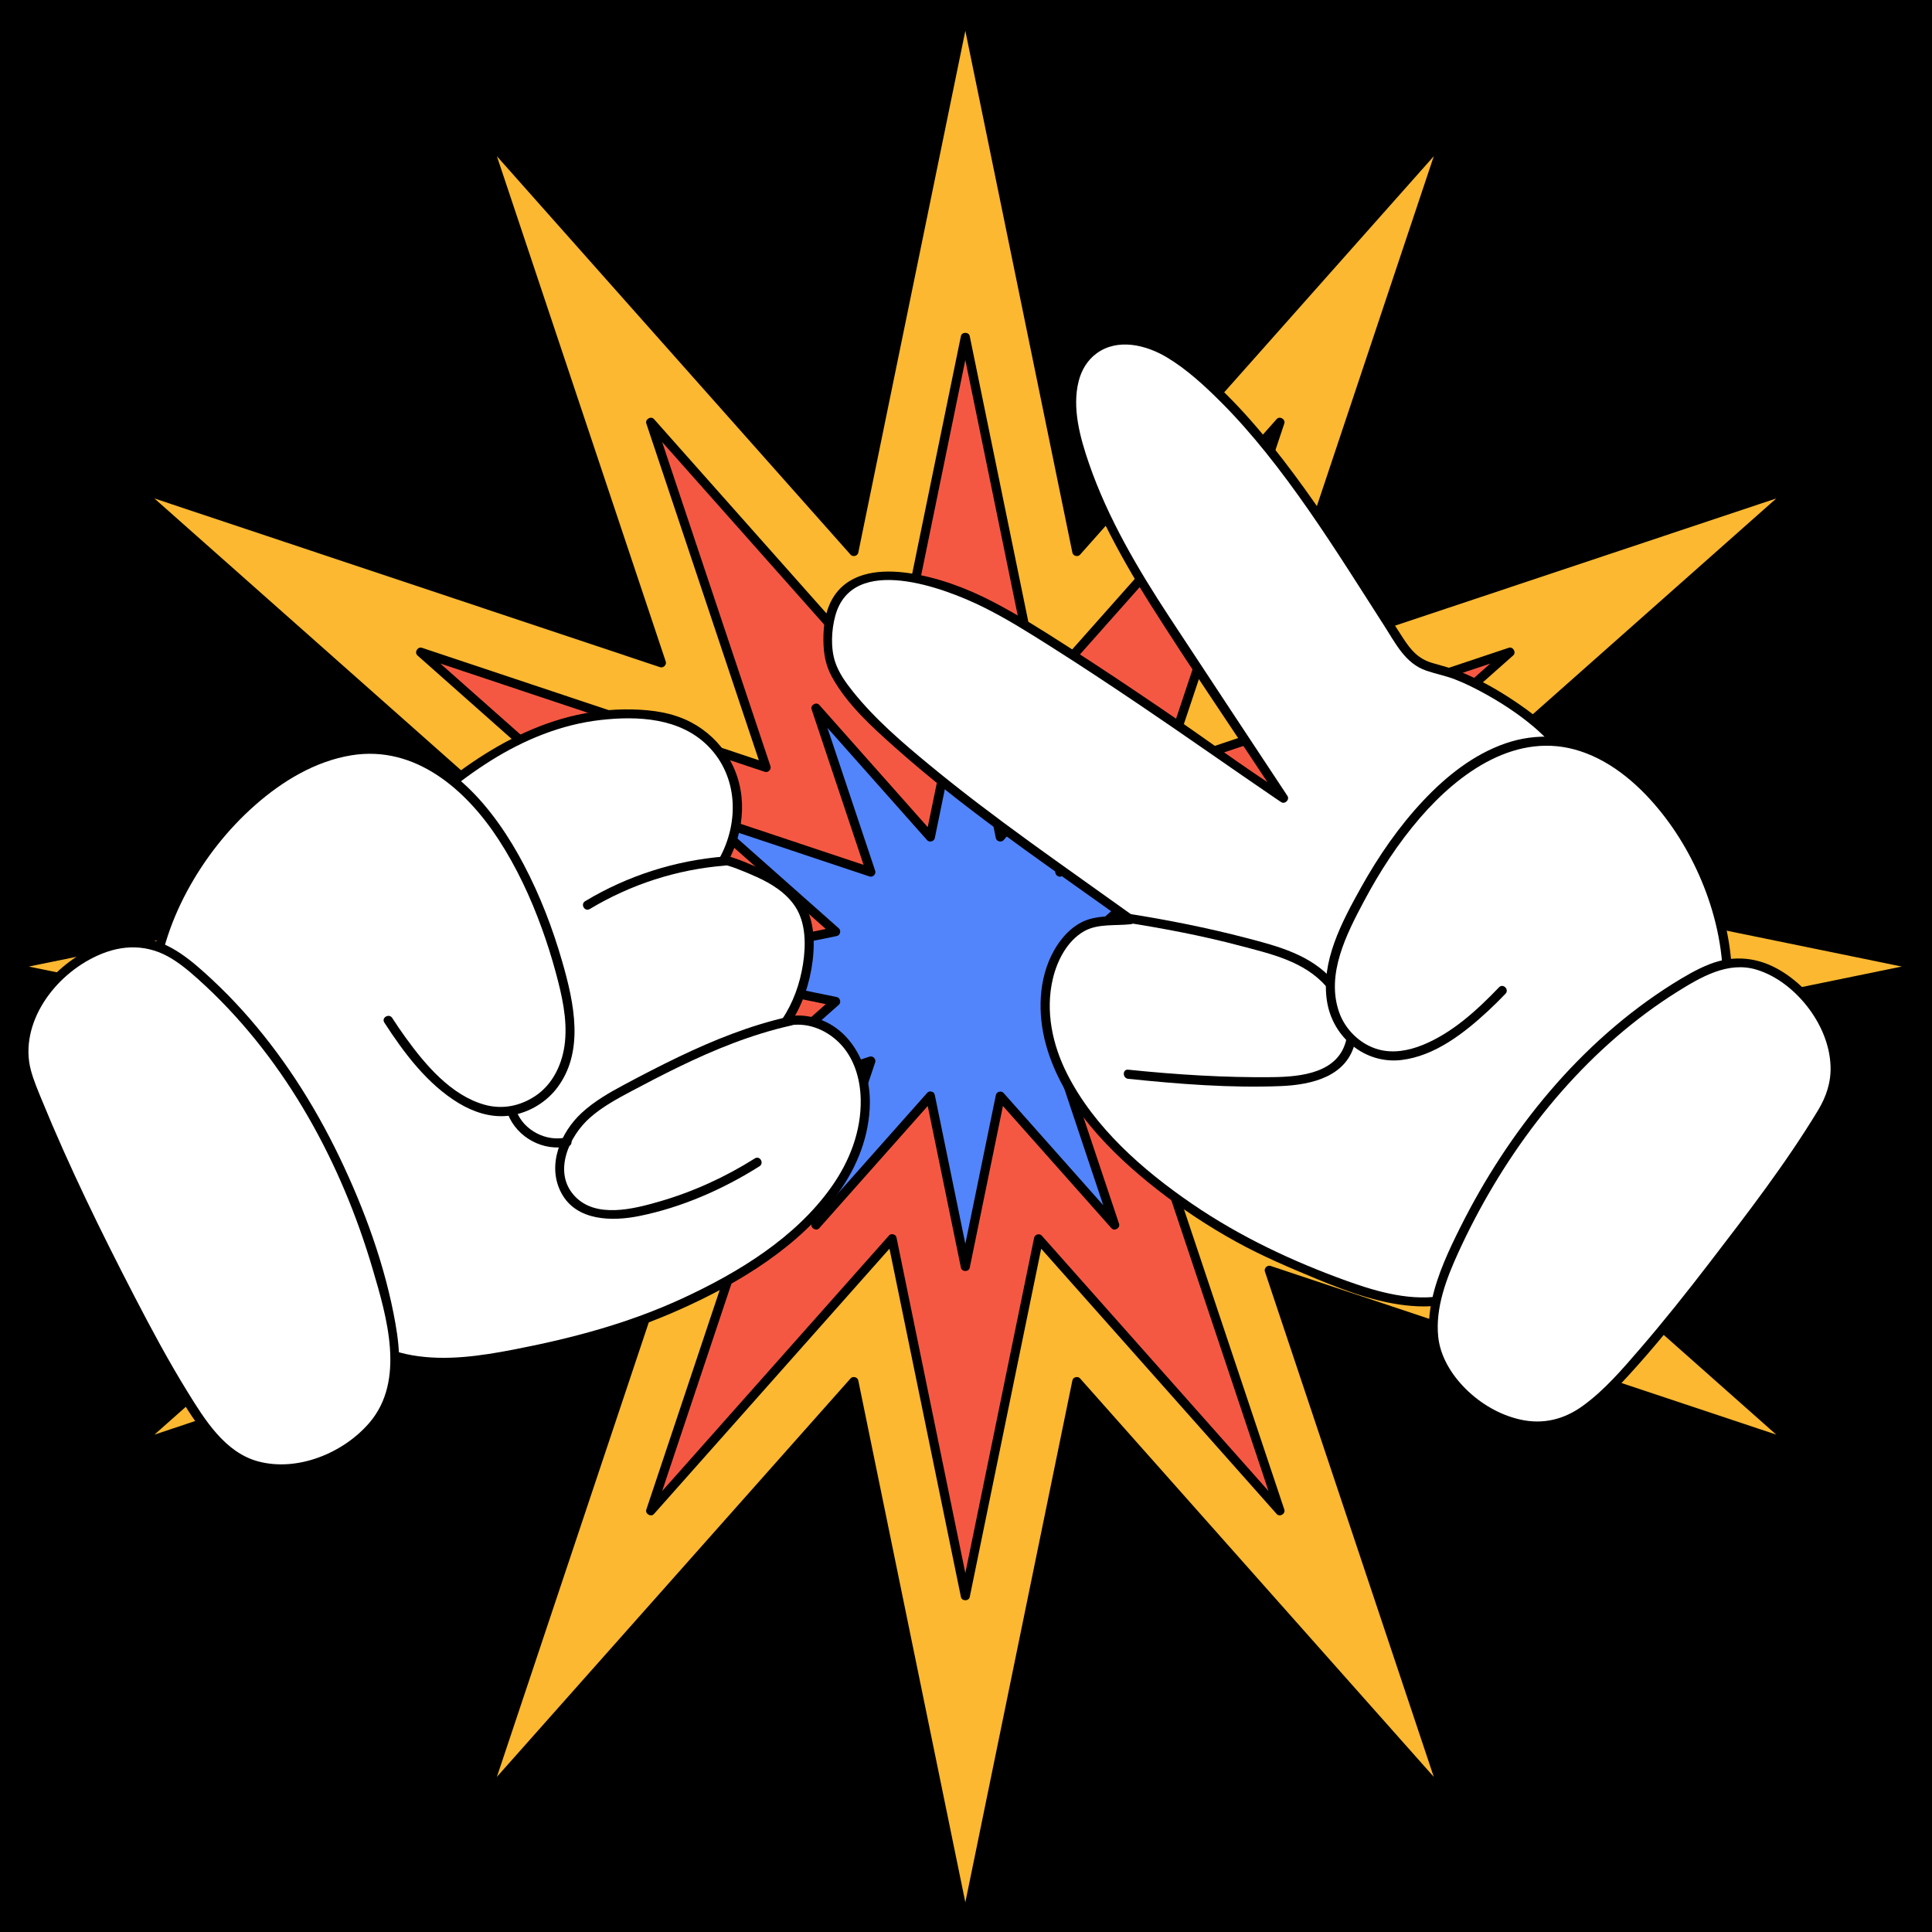 <svg xmlns="http://www.w3.org/2000/svg" xmlns:xlink="http://www.w3.org/1999/xlink" width="500" zoomAndPan="magnify" viewBox="0 0 375 375" height="500" preserveAspectRatio="xMidYMid meet" version="1.0"><defs><clipPath id="f871bd4bda"><path d="M 0 0.469 L 375 0.469 L 375 374.719 L 0 374.719 Z M 0 0.469 " clip-rule="nonzero"/></clipPath></defs><rect x="-37.5" width="450" fill="#ffffff" y="-37.5" height="450" fill-opacity="1"/><rect x="-37.5" width="450" fill="#000000" y="-37.5" height="450" fill-opacity="1"/><path fill="#fbb830" d="M 373.547 187.605 L 267.992 209.227 L 348.602 280.676 L 246.371 246.562 L 280.508 348.719 L 209.008 268.168 L 187.371 373.645 L 165.734 268.168 L 94.23 348.719 L 128.367 246.562 L 26.137 280.676 L 106.75 209.227 L 1.191 187.605 L 106.75 165.984 L 26.137 94.535 L 128.367 128.648 L 94.23 26.492 L 165.734 107.047 L 187.371 1.566 L 209.008 107.047 L 280.508 26.492 L 246.371 128.648 L 348.602 94.535 L 267.992 165.984 Z M 373.547 187.605 " fill-opacity="1" fill-rule="nonzero"/><g clip-path="url(#f871bd4bda)"><path fill="#000000" d="M 373.312 186.75 C 361.391 189.191 349.469 191.637 337.547 194.078 C 318.629 197.953 299.707 201.828 280.785 205.703 C 276.441 206.594 272.098 207.484 267.754 208.371 C 267.117 208.504 266.879 209.426 267.363 209.855 C 276.469 217.922 285.57 225.992 294.676 234.062 C 309.125 246.871 323.574 259.676 338.023 272.484 C 341.34 275.422 344.656 278.363 347.977 281.305 L 348.84 279.82 C 337.293 275.969 325.746 272.117 314.203 268.266 C 295.875 262.148 277.551 256.035 259.227 249.922 C 255.02 248.516 250.812 247.113 246.605 245.711 C 245.98 245.5 245.309 246.172 245.516 246.801 C 249.371 258.336 253.227 269.875 257.082 281.41 C 263.203 299.723 269.32 318.035 275.441 336.344 C 276.844 340.547 278.25 344.75 279.652 348.953 L 281.137 348.09 C 273.062 338.996 264.984 329.898 256.91 320.801 C 244.094 306.359 231.277 291.922 218.461 277.484 C 215.52 274.168 212.578 270.855 209.633 267.539 C 209.207 267.055 208.281 267.293 208.152 267.93 C 205.707 279.844 203.266 291.758 200.82 303.668 C 196.941 322.574 193.062 341.484 189.188 360.391 C 188.297 364.73 187.406 369.07 186.516 373.41 L 188.227 373.41 C 185.781 361.496 183.34 349.586 180.895 337.672 C 177.016 318.766 173.137 299.859 169.258 280.949 C 168.371 276.609 167.48 272.27 166.59 267.93 C 166.457 267.293 165.535 267.055 165.105 267.539 C 157.031 276.637 148.957 285.734 140.879 294.832 C 128.062 309.27 115.246 323.707 102.43 338.148 C 99.488 341.461 96.547 344.777 93.602 348.09 L 95.086 348.953 C 98.941 337.418 102.797 325.879 106.652 314.344 C 112.77 296.031 118.891 277.719 125.012 259.41 C 126.414 255.203 127.82 251.004 129.223 246.801 C 129.434 246.172 128.758 245.5 128.133 245.707 C 116.586 249.562 105.039 253.414 93.496 257.266 C 75.172 263.383 56.844 269.496 38.52 275.609 C 34.312 277.016 30.109 278.418 25.902 279.82 L 26.766 281.305 C 35.867 273.234 44.973 265.164 54.078 257.094 C 68.527 244.289 82.977 231.48 97.426 218.672 C 100.742 215.734 104.059 212.793 107.375 209.855 C 107.859 209.426 107.625 208.504 106.984 208.371 C 95.062 205.93 83.145 203.488 71.223 201.047 C 52.301 197.172 33.379 193.297 14.457 189.422 C 10.113 188.531 5.77 187.641 1.426 186.754 L 1.426 188.461 C 13.348 186.02 25.27 183.578 37.191 181.137 C 56.113 177.262 75.035 173.387 93.957 169.508 C 98.301 168.621 102.641 167.73 106.984 166.84 C 107.625 166.711 107.859 165.789 107.375 165.359 C 98.273 157.289 89.168 149.223 80.066 141.152 C 65.613 128.344 51.164 115.535 36.715 102.73 C 33.398 99.789 30.082 96.852 26.766 93.91 L 25.902 95.391 C 37.449 99.242 48.992 103.098 60.539 106.949 C 78.863 113.062 97.188 119.18 115.516 125.293 C 119.723 126.695 123.926 128.102 128.133 129.504 C 128.758 129.715 129.434 129.039 129.223 128.414 C 125.367 116.875 121.512 105.34 117.656 93.801 C 111.539 75.492 105.418 57.18 99.301 38.867 C 97.895 34.664 96.492 30.461 95.086 26.258 L 93.605 27.121 C 101.68 36.219 109.754 45.316 117.828 54.414 C 130.645 68.852 143.465 83.293 156.281 97.73 C 159.223 101.043 162.164 104.359 165.105 107.672 C 165.535 108.156 166.457 107.922 166.59 107.281 C 169.031 95.371 171.477 83.457 173.918 71.543 C 177.797 52.637 181.676 33.73 185.555 14.824 C 186.445 10.484 187.336 6.145 188.227 1.805 L 186.516 1.805 C 188.957 13.715 191.402 25.629 193.848 37.539 C 197.723 56.449 201.602 75.355 205.48 94.262 C 206.371 98.602 207.262 102.941 208.152 107.281 C 208.281 107.922 209.207 108.156 209.633 107.672 C 217.711 98.574 225.785 89.48 233.859 80.383 C 246.68 65.941 259.496 51.504 272.312 37.066 C 275.254 33.75 278.195 30.438 281.137 27.121 L 279.656 26.258 C 275.801 37.797 271.945 49.332 268.09 60.871 C 261.969 79.184 255.852 97.492 249.73 115.805 C 248.328 120.008 246.922 124.211 245.516 128.414 C 245.309 129.039 245.98 129.715 246.609 129.504 C 258.152 125.652 269.699 121.801 281.246 117.945 C 299.57 111.832 317.895 105.719 336.223 99.602 C 340.426 98.199 344.633 96.797 348.84 95.391 L 347.977 93.91 C 338.871 101.98 329.77 110.051 320.664 118.117 C 306.215 130.926 291.766 143.734 277.312 156.539 C 273.996 159.48 270.68 162.418 267.363 165.359 C 266.879 165.789 267.117 166.711 267.754 166.84 C 279.676 169.281 291.598 171.723 303.52 174.168 C 322.441 178.043 341.363 181.918 360.285 185.793 C 364.629 186.684 368.969 187.57 373.312 188.461 C 374.43 188.691 374.902 186.98 373.785 186.754 C 361.863 184.309 349.941 181.867 338.02 179.426 C 319.102 175.551 300.18 171.676 281.258 167.801 C 276.914 166.91 272.57 166.02 268.227 165.133 L 268.621 166.613 C 277.723 158.543 286.828 150.473 295.93 142.406 C 310.383 129.598 324.832 116.789 339.281 103.984 C 342.598 101.043 345.914 98.105 349.23 95.164 C 349.887 94.582 349.195 93.406 348.367 93.684 C 336.82 97.535 325.277 101.387 313.73 105.242 C 295.406 111.355 277.082 117.469 258.754 123.586 C 254.547 124.988 250.344 126.391 246.137 127.793 L 247.227 128.887 C 251.082 117.348 254.938 105.812 258.793 94.273 C 264.914 75.961 271.031 57.652 277.152 39.34 C 278.555 35.137 279.961 30.934 281.367 26.73 C 281.641 25.902 280.465 25.211 279.883 25.867 C 271.809 34.965 263.734 44.062 255.656 53.16 C 242.84 67.598 230.023 82.035 217.207 96.477 C 214.266 99.789 211.32 103.105 208.379 106.418 L 209.863 106.809 C 207.418 94.898 204.977 82.984 202.531 71.074 C 198.652 52.164 194.773 33.258 190.895 14.352 C 190.004 10.012 189.117 5.672 188.227 1.332 C 188.051 0.484 186.688 0.484 186.516 1.332 C 184.07 13.242 181.629 25.156 179.184 37.07 C 175.305 55.977 171.426 74.883 167.547 93.789 C 166.656 98.129 165.77 102.469 164.879 106.809 L 166.359 106.418 C 158.285 97.32 150.211 88.223 142.133 79.125 C 129.316 64.688 116.5 50.25 103.684 35.809 C 100.742 32.496 97.801 29.18 94.859 25.867 C 94.273 25.211 93.098 25.902 93.375 26.73 C 97.23 38.266 101.086 49.805 104.941 61.34 C 111.062 79.652 117.18 97.965 123.301 116.273 C 124.703 120.477 126.109 124.68 127.512 128.883 L 128.605 127.793 C 117.059 123.941 105.512 120.09 93.969 116.238 C 75.641 110.121 57.316 104.008 38.992 97.891 C 34.785 96.488 30.578 95.086 26.371 93.684 C 25.543 93.406 24.852 94.582 25.508 95.164 C 34.613 103.234 43.719 111.301 52.82 119.371 C 67.27 132.18 81.719 144.984 96.172 157.793 C 99.488 160.734 102.805 163.672 106.121 166.613 L 106.512 165.133 C 94.59 167.574 82.668 170.016 70.75 172.457 C 51.828 176.332 32.906 180.207 13.984 184.082 C 9.641 184.973 5.297 185.863 0.953 186.754 C 0.109 186.926 0.109 188.289 0.953 188.461 C 12.875 190.902 24.797 193.344 36.719 195.785 C 55.641 199.664 74.562 203.539 93.484 207.414 C 97.824 208.305 102.168 209.191 106.512 210.082 L 106.121 208.602 C 97.016 216.668 87.914 224.738 78.809 232.809 C 64.359 245.617 49.91 258.422 35.461 271.23 C 32.141 274.168 28.824 277.109 25.508 280.051 C 24.852 280.633 25.543 281.809 26.371 281.531 C 37.918 277.68 49.465 273.824 61.008 269.973 C 79.336 263.859 97.66 257.742 115.984 251.629 C 120.191 250.227 124.398 248.82 128.602 247.418 L 127.512 246.328 C 123.656 257.867 119.801 269.402 115.945 280.938 C 109.828 299.25 103.707 317.562 97.59 335.875 C 96.184 340.078 94.777 344.277 93.375 348.484 C 93.098 349.312 94.273 350 94.855 349.344 C 102.934 340.25 111.008 331.152 119.082 322.055 C 131.898 307.613 144.715 293.176 157.535 278.738 C 160.477 275.422 163.418 272.109 166.359 268.793 L 164.879 268.402 C 167.32 280.316 169.766 292.227 172.207 304.141 C 176.086 323.047 179.965 341.953 183.844 360.863 C 184.734 365.203 185.625 369.543 186.516 373.883 C 186.688 374.727 188.051 374.727 188.227 373.883 C 190.668 361.969 193.113 350.059 195.555 338.145 C 199.434 319.238 203.312 300.332 207.191 281.422 C 208.082 277.082 208.973 272.742 209.863 268.402 L 208.379 268.793 C 216.453 277.891 224.531 286.988 232.605 296.086 C 245.422 310.527 258.238 324.965 271.055 339.402 C 273.996 342.719 276.941 346.031 279.883 349.348 C 280.465 350.004 281.641 349.312 281.363 348.484 C 277.508 336.945 273.652 325.41 269.797 313.871 C 263.68 295.559 257.559 277.25 251.441 258.938 C 250.035 254.734 248.629 250.531 247.227 246.328 L 246.137 247.418 C 257.68 251.273 269.227 255.125 280.773 258.977 C 299.098 265.09 317.422 271.207 335.746 277.32 C 339.953 278.723 344.16 280.129 348.367 281.531 C 349.195 281.809 349.887 280.633 349.23 280.051 C 340.125 271.98 331.023 263.91 321.918 255.844 C 307.469 243.035 293.02 230.227 278.57 217.418 C 275.254 214.48 271.934 211.539 268.617 208.602 L 268.227 210.082 C 280.148 207.641 292.07 205.199 303.992 202.758 C 322.914 198.883 341.832 195.004 360.754 191.129 C 365.098 190.238 369.441 189.352 373.785 188.461 C 374.902 188.23 374.43 186.523 373.312 186.75 Z M 373.312 186.75 " fill-opacity="1" fill-rule="nonzero"/></g><path fill="#f55842" d="M 173.16 240.461 L 126.309 293.242 L 148.695 226.25 L 81.656 248.621 L 134.473 201.809 L 65.145 187.605 L 134.473 173.406 L 81.656 126.59 L 148.695 148.961 L 126.309 81.973 L 173.16 134.75 L 187.371 65.473 L 201.578 134.75 L 248.434 81.969 L 226.043 148.961 L 293.086 126.59 L 240.266 173.406 L 309.594 187.605 L 240.266 201.809 L 293.082 248.621 L 226.043 226.25 L 248.43 293.242 L 201.582 240.461 L 187.371 309.738 Z M 173.16 240.461 " fill-opacity="1" fill-rule="nonzero"/><path fill="#000000" d="M 172.531 239.836 C 167.258 245.777 161.988 251.715 156.715 257.656 C 148.305 267.129 139.895 276.602 131.488 286.074 C 129.551 288.254 127.617 290.434 125.68 292.613 L 127.164 293.477 C 129.684 285.938 132.203 278.398 134.723 270.859 C 138.738 258.836 142.758 246.812 146.773 234.793 L 149.551 226.488 C 149.758 225.859 149.086 225.188 148.457 225.398 C 140.914 227.914 133.367 230.43 125.824 232.949 C 113.793 236.965 101.762 240.98 89.73 244.992 C 86.961 245.918 84.188 246.844 81.418 247.766 L 82.281 249.246 C 88.227 243.98 94.172 238.711 100.117 233.441 C 109.594 225.039 119.074 216.641 128.555 208.238 C 130.734 206.305 132.918 204.367 135.102 202.434 C 135.586 202.004 135.348 201.082 134.711 200.953 C 126.906 199.355 119.105 197.758 111.301 196.156 C 98.859 193.609 86.418 191.059 73.973 188.512 C 71.109 187.926 68.246 187.336 65.379 186.75 L 65.379 188.461 C 73.184 186.863 80.984 185.266 88.785 183.668 C 101.23 181.117 113.672 178.57 126.113 176.02 C 128.98 175.434 131.844 174.848 134.711 174.262 C 135.348 174.129 135.586 173.207 135.102 172.781 C 129.156 167.512 123.211 162.242 117.27 156.973 C 107.789 148.57 98.309 140.168 88.828 131.77 C 86.648 129.832 84.465 127.898 82.281 125.965 L 81.418 127.445 C 88.965 129.965 96.508 132.48 104.055 134.996 C 116.086 139.012 128.117 143.027 140.148 147.043 C 142.918 147.965 145.688 148.891 148.461 149.816 C 149.086 150.023 149.762 149.352 149.551 148.727 C 147.031 141.188 144.512 133.648 141.992 126.109 C 137.977 114.086 133.957 102.062 129.938 90.039 C 129.016 87.273 128.09 84.504 127.164 81.734 L 125.68 82.598 C 130.953 88.539 136.227 94.48 141.5 100.418 C 149.906 109.891 158.316 119.363 166.723 128.836 C 168.66 131.016 170.594 133.195 172.531 135.379 C 172.961 135.863 173.883 135.625 174.016 134.988 C 175.613 127.191 177.211 119.395 178.812 111.598 C 181.363 99.164 183.914 86.73 186.461 74.297 C 187.051 71.434 187.637 68.574 188.223 65.711 L 186.512 65.711 C 188.113 73.508 189.711 81.305 191.312 89.102 C 193.859 101.531 196.41 113.965 198.961 126.398 C 199.551 129.262 200.137 132.125 200.723 134.988 C 200.855 135.625 201.777 135.863 202.207 135.379 C 207.48 129.438 212.75 123.496 218.023 117.559 C 226.434 108.086 234.84 98.613 243.25 89.141 C 245.188 86.957 247.121 84.777 249.059 82.598 L 247.574 81.734 C 245.055 89.273 242.535 96.812 240.016 104.352 C 236 116.375 231.98 128.398 227.965 140.422 C 227.039 143.188 226.113 145.957 225.188 148.727 C 224.98 149.352 225.652 150.023 226.281 149.816 C 233.824 147.297 241.367 144.781 248.914 142.262 C 260.945 138.25 272.977 134.234 285.008 130.219 C 287.777 129.293 290.551 128.371 293.32 127.445 L 292.457 125.965 C 286.512 131.234 280.566 136.5 274.621 141.77 C 265.145 150.172 255.664 158.574 246.184 166.977 C 244.004 168.91 241.82 170.844 239.637 172.777 C 239.152 173.207 239.391 174.129 240.027 174.262 C 247.832 175.859 255.633 177.457 263.438 179.055 C 275.879 181.602 288.32 184.152 300.766 186.699 C 303.629 187.285 306.492 187.875 309.359 188.461 L 309.359 186.75 C 301.555 188.348 293.754 189.945 285.949 191.547 L 248.625 199.191 C 245.758 199.777 242.895 200.363 240.027 200.953 C 239.391 201.082 239.152 202.004 239.637 202.434 C 245.582 207.703 251.527 212.969 257.469 218.238 C 266.949 226.641 276.43 235.043 285.906 243.445 C 288.09 245.379 290.273 247.312 292.453 249.246 L 293.316 247.766 C 285.773 245.25 278.23 242.73 270.684 240.215 C 258.652 236.199 246.621 232.184 234.59 228.168 C 231.82 227.246 229.051 226.32 226.281 225.395 C 225.652 225.188 224.98 225.859 225.188 226.488 C 227.707 234.027 230.227 241.562 232.746 249.102 C 236.766 261.125 240.781 273.148 244.801 285.172 C 245.723 287.938 246.648 290.707 247.574 293.477 L 249.059 292.613 C 243.785 286.672 238.512 280.734 233.238 274.793 C 224.832 265.32 216.422 255.848 208.016 246.379 C 206.078 244.195 204.145 242.016 202.207 239.836 C 201.777 239.352 200.855 239.586 200.727 240.227 C 199.125 248.023 197.527 255.82 195.926 263.613 C 193.375 276.047 190.828 288.48 188.277 300.914 C 187.688 303.777 187.102 306.637 186.516 309.5 L 188.227 309.5 C 186.625 301.703 185.027 293.906 183.426 286.113 C 180.879 273.68 178.328 261.246 175.777 248.812 C 175.188 245.949 174.602 243.09 174.016 240.227 C 173.785 239.109 172.074 239.582 172.305 240.699 C 173.902 248.492 175.504 256.289 177.102 264.086 C 179.652 276.52 182.203 288.953 184.754 301.387 C 185.34 304.246 185.926 307.109 186.516 309.973 C 186.688 310.816 188.051 310.82 188.227 309.973 C 189.824 302.176 191.426 294.379 193.023 286.582 C 195.574 274.152 198.125 261.719 200.676 249.285 C 201.262 246.422 201.848 243.559 202.438 240.699 L 200.953 241.09 C 206.227 247.027 211.496 252.969 216.77 258.906 C 225.18 268.379 233.586 277.852 241.996 287.324 C 243.93 289.504 245.867 291.688 247.805 293.867 C 248.387 294.523 249.562 293.832 249.285 293.004 C 246.766 285.465 244.246 277.926 241.727 270.387 C 237.711 258.363 233.691 246.34 229.676 234.32 C 228.75 231.551 227.824 228.781 226.898 226.016 L 225.809 227.105 C 233.352 229.621 240.898 232.141 248.441 234.656 C 260.473 238.672 272.504 242.688 284.535 246.703 C 287.309 247.625 290.078 248.551 292.848 249.477 C 293.676 249.75 294.367 248.574 293.711 247.992 C 287.766 242.727 281.82 237.457 275.879 232.188 C 266.398 223.785 256.918 215.383 247.441 206.984 C 245.258 205.047 243.074 203.113 240.895 201.18 L 240.5 202.66 C 248.305 201.062 256.105 199.465 263.91 197.867 C 276.352 195.316 288.793 192.77 301.238 190.219 C 304.102 189.633 306.965 189.047 309.832 188.461 C 310.676 188.285 310.676 186.922 309.832 186.75 C 302.027 185.152 294.227 183.555 286.422 181.957 C 273.98 179.406 261.539 176.859 249.094 174.312 C 246.23 173.723 243.367 173.137 240.5 172.551 L 240.891 174.031 C 246.836 168.762 252.781 163.496 258.727 158.227 C 268.203 149.824 277.684 141.422 287.164 133.02 C 289.348 131.086 291.527 129.152 293.711 127.219 C 294.367 126.637 293.676 125.457 292.848 125.734 C 285.301 128.254 277.758 130.77 270.215 133.289 C 258.184 137.301 246.148 141.316 234.117 145.332 C 231.348 146.258 228.578 147.18 225.809 148.105 L 226.898 149.195 C 229.418 141.656 231.938 134.117 234.457 126.578 C 238.477 114.555 242.492 102.531 246.512 90.508 C 247.438 87.742 248.363 84.973 249.285 82.203 C 249.562 81.375 248.387 80.684 247.805 81.34 C 242.531 87.281 237.258 93.223 231.984 99.16 C 223.578 108.633 215.168 118.105 206.758 127.578 C 204.824 129.762 202.887 131.941 200.953 134.121 L 202.434 134.516 C 200.836 126.719 199.234 118.922 197.637 111.125 C 195.086 98.691 192.535 86.258 189.984 73.824 C 189.398 70.961 188.812 68.102 188.223 65.238 C 188.051 64.391 186.688 64.391 186.512 65.238 C 184.914 73.035 183.316 80.832 181.715 88.629 C 179.164 101.059 176.613 113.492 174.066 125.926 C 173.477 128.789 172.891 131.652 172.305 134.516 L 173.785 134.121 C 168.512 128.184 163.242 122.242 157.969 116.305 C 149.559 106.832 141.152 97.359 132.742 87.887 C 130.809 85.707 128.871 83.523 126.938 81.344 C 126.352 80.688 125.176 81.379 125.453 82.207 C 127.973 89.746 130.492 97.285 133.012 104.824 C 137.027 116.848 141.047 128.867 145.062 140.891 C 145.988 143.66 146.914 146.426 147.84 149.195 L 148.93 148.105 C 141.387 145.586 133.84 143.07 126.297 140.555 L 90.199 128.508 C 87.43 127.586 84.66 126.66 81.891 125.734 C 81.062 125.461 80.371 126.637 81.027 127.219 C 86.969 132.484 92.914 137.754 98.859 143.023 C 108.34 151.426 117.82 159.828 127.297 168.23 C 129.48 170.164 131.664 172.098 133.844 174.031 L 134.238 172.551 C 126.434 174.148 118.633 175.746 110.828 177.344 C 98.387 179.895 85.945 182.441 73.5 184.988 C 70.637 185.578 67.773 186.164 64.906 186.75 C 64.062 186.922 64.059 188.285 64.906 188.461 C 72.711 190.059 80.512 191.656 88.316 193.254 C 100.758 195.805 113.199 198.352 125.645 200.902 C 128.508 201.488 131.371 202.074 134.238 202.66 L 133.844 201.18 C 127.902 206.449 121.957 211.715 116.012 216.984 C 106.531 225.387 97.055 233.789 87.574 242.191 C 85.391 244.125 83.211 246.059 81.027 247.992 C 80.371 248.574 81.062 249.754 81.891 249.477 C 89.434 246.957 96.98 244.441 104.523 241.922 C 116.555 237.91 128.586 233.895 140.621 229.879 C 143.391 228.953 146.16 228.031 148.93 227.105 L 147.84 226.016 C 145.32 233.555 142.801 241.094 140.281 248.633 C 136.262 260.656 132.246 272.68 128.227 284.703 L 125.453 293.008 C 125.176 293.836 126.352 294.523 126.934 293.867 C 132.207 287.93 137.48 281.988 142.754 276.051 C 151.16 266.578 159.57 257.105 167.977 247.633 C 169.914 245.453 171.852 243.27 173.785 241.09 C 174.543 240.238 173.293 238.98 172.531 239.836 Z M 172.531 239.836 " fill-opacity="1" fill-rule="nonzero"/><path fill="#5285fb" d="M 180.586 212.758 L 158.387 237.766 L 169.023 205.941 L 137.176 216.566 L 162.199 194.387 L 129.098 187.605 L 162.199 180.828 L 137.172 158.645 L 169.023 169.273 L 158.387 137.449 L 180.586 162.457 L 187.371 129.383 L 194.152 162.457 L 216.355 137.445 L 205.719 169.273 L 237.566 158.645 L 212.539 180.828 L 245.641 187.605 L 212.543 194.387 L 237.566 216.566 L 205.719 205.941 L 216.352 237.766 L 194.152 212.758 L 187.371 245.832 Z M 180.586 212.758 " fill-opacity="1" fill-rule="nonzero"/><path fill="#000000" d="M 179.957 212.133 C 173.48 219.43 167 226.727 160.523 234.027 C 159.602 235.062 158.68 236.102 157.758 237.141 L 159.242 238.004 C 162.34 228.734 165.438 219.461 168.535 210.191 C 168.98 208.855 169.43 207.516 169.879 206.176 C 170.086 205.551 169.414 204.875 168.785 205.086 C 159.512 208.18 150.234 211.273 140.957 214.371 C 139.617 214.816 138.277 215.266 136.938 215.711 L 137.801 217.191 C 145.105 210.719 152.41 204.25 159.711 197.777 C 160.75 196.855 161.789 195.934 162.828 195.016 C 163.312 194.586 163.074 193.664 162.438 193.531 C 152.781 191.555 143.125 189.578 133.469 187.598 C 132.09 187.316 130.715 187.035 129.336 186.75 L 129.336 188.461 C 138.992 186.484 148.648 184.508 158.305 182.527 C 159.68 182.246 161.059 181.965 162.438 181.68 C 163.074 181.551 163.312 180.629 162.828 180.199 C 155.523 173.727 148.223 167.254 140.918 160.781 C 139.879 159.859 138.84 158.938 137.801 158.02 L 136.938 159.5 C 146.215 162.594 155.492 165.691 164.766 168.785 C 166.105 169.23 167.445 169.68 168.785 170.125 C 169.414 170.336 170.086 169.66 169.879 169.035 C 166.781 159.766 163.684 150.496 160.586 141.227 C 160.137 139.891 159.691 138.551 159.242 137.211 L 157.762 138.074 C 164.238 145.371 170.715 152.672 177.195 159.969 L 179.957 163.082 C 180.387 163.566 181.309 163.328 181.441 162.691 C 183.418 153.043 185.398 143.395 187.379 133.746 C 187.66 132.371 187.941 130.992 188.227 129.617 L 186.516 129.617 C 188.492 139.266 190.473 148.914 192.449 158.562 C 192.734 159.938 193.016 161.312 193.297 162.691 C 193.43 163.328 194.352 163.566 194.781 163.082 C 201.258 155.785 207.738 148.484 214.215 141.188 L 216.98 138.074 L 215.496 137.211 C 212.398 146.48 209.301 155.75 206.203 165.02 C 205.758 166.359 205.309 167.699 204.863 169.035 C 204.652 169.664 205.328 170.336 205.953 170.129 C 215.23 167.031 224.504 163.938 233.781 160.844 C 235.121 160.395 236.461 159.949 237.801 159.5 L 236.938 158.02 C 229.633 164.492 222.332 170.965 215.027 177.438 C 213.988 178.359 212.949 179.277 211.91 180.199 C 211.426 180.629 211.664 181.551 212.305 181.68 C 221.961 183.66 231.613 185.637 241.27 187.613 C 242.648 187.898 244.027 188.18 245.406 188.461 L 245.406 186.754 C 235.75 188.73 226.094 190.707 216.438 192.688 C 215.059 192.969 213.684 193.25 212.305 193.531 C 211.668 193.664 211.43 194.586 211.914 195.016 C 219.215 201.488 226.52 207.961 233.82 214.434 C 234.859 215.352 235.898 216.273 236.938 217.195 L 237.801 215.715 C 228.527 212.617 219.25 209.523 209.973 206.426 C 208.633 205.98 207.293 205.531 205.953 205.086 C 205.328 204.875 204.652 205.551 204.863 206.176 C 207.961 215.445 211.059 224.715 214.156 233.984 C 214.602 235.324 215.051 236.664 215.496 238.004 L 216.98 237.141 C 210.504 229.84 204.023 222.543 197.547 215.246 C 196.625 214.207 195.703 213.168 194.781 212.133 C 194.352 211.648 193.43 211.887 193.301 212.523 C 191.32 222.172 189.34 231.816 187.363 241.465 C 187.078 242.844 186.797 244.219 186.516 245.598 L 188.227 245.598 C 186.246 235.949 184.27 226.301 182.289 216.652 C 182.008 215.277 181.723 213.898 181.441 212.523 C 181.215 211.406 179.504 211.879 179.73 212.996 C 181.711 222.645 183.688 232.289 185.668 241.938 C 185.949 243.312 186.234 244.691 186.516 246.066 C 186.688 246.914 188.051 246.914 188.227 246.066 C 190.203 236.418 192.184 226.773 194.164 217.125 C 194.445 215.746 194.727 214.371 195.012 212.996 L 193.527 213.387 C 200.004 220.684 206.484 227.98 212.961 235.277 C 213.883 236.316 214.805 237.355 215.727 238.395 C 216.309 239.051 217.484 238.359 217.207 237.531 C 214.109 228.262 211.012 218.992 207.914 209.723 C 207.469 208.383 207.02 207.043 206.574 205.703 L 205.48 206.797 C 214.758 209.891 224.035 212.984 233.312 216.082 C 234.652 216.527 235.992 216.977 237.332 217.422 C 238.16 217.699 238.852 216.523 238.195 215.941 C 230.891 209.469 223.59 202.996 216.285 196.523 C 215.246 195.602 214.207 194.68 213.168 193.762 L 212.777 195.242 C 222.434 193.266 232.09 191.285 241.746 189.309 C 243.121 189.027 244.5 188.742 245.879 188.461 C 246.723 188.289 246.723 186.926 245.879 186.75 C 236.223 184.773 226.566 182.797 216.91 180.816 C 215.531 180.535 214.152 180.254 212.777 179.973 L 213.168 181.453 C 220.469 174.98 227.773 168.508 235.078 162.035 C 236.113 161.113 237.152 160.191 238.191 159.273 C 238.848 158.691 238.16 157.512 237.328 157.789 C 228.055 160.887 218.777 163.98 209.5 167.074 C 208.16 167.523 206.82 167.969 205.48 168.418 L 206.574 169.508 C 209.672 160.238 212.77 150.969 215.867 141.695 C 216.312 140.359 216.762 139.02 217.207 137.68 C 217.484 136.852 216.309 136.16 215.727 136.816 C 209.246 144.117 202.77 151.414 196.289 158.711 C 195.367 159.75 194.449 160.789 193.527 161.828 L 195.008 162.219 C 193.031 152.57 191.051 142.922 189.07 133.273 C 188.789 131.898 188.508 130.52 188.227 129.145 C 188.051 128.301 186.688 128.297 186.516 129.145 C 184.535 138.793 182.555 148.441 180.578 158.09 C 180.293 159.465 180.012 160.84 179.73 162.219 L 181.211 161.828 C 174.734 154.531 168.258 147.23 161.781 139.934 L 159.016 136.82 C 158.434 136.164 157.254 136.855 157.531 137.684 C 160.629 146.953 163.727 156.223 166.824 165.488 C 167.273 166.828 167.719 168.168 168.168 169.508 L 169.258 168.414 C 159.98 165.32 150.703 162.227 141.43 159.129 C 140.09 158.684 138.75 158.234 137.41 157.789 C 136.578 157.512 135.887 158.688 136.547 159.27 C 143.848 165.742 151.152 172.219 158.457 178.691 C 159.496 179.609 160.535 180.531 161.57 181.453 L 161.965 179.973 C 152.309 181.949 142.652 183.926 132.996 185.902 L 128.863 186.75 C 128.016 186.926 128.016 188.289 128.863 188.461 C 138.52 190.438 148.176 192.418 157.832 194.395 C 159.207 194.676 160.586 194.961 161.965 195.242 L 161.57 193.762 C 154.27 200.23 146.965 206.703 139.664 213.176 C 138.625 214.098 137.586 215.02 136.547 215.938 C 135.891 216.52 136.582 217.699 137.41 217.422 C 146.688 214.324 155.961 211.23 165.238 208.137 C 166.578 207.688 167.918 207.242 169.258 206.793 L 168.168 205.703 C 165.07 214.973 161.969 224.246 158.871 233.516 C 158.426 234.855 157.977 236.191 157.531 237.531 C 157.254 238.359 158.43 239.051 159.012 238.395 C 165.492 231.098 171.969 223.797 178.449 216.5 C 179.371 215.461 180.293 214.422 181.215 213.387 C 181.969 212.535 180.719 211.277 179.957 212.133 Z M 179.957 212.133 " fill-opacity="1" fill-rule="nonzero"/><path fill="#ffffff" d="M 60.668 178.324 C 78.699 159.742 97.648 135.965 126.34 138.809 C 140.469 140.211 147.496 154.504 140.383 167.082 C 140.742 166.449 148.078 169.75 148.914 170.211 C 151.691 171.746 154.734 174.086 155.973 177.125 C 158.5 183.316 156.27 192.934 152.586 198.262 C 157.562 197.031 162.945 199.984 165.566 204.387 C 168.191 208.789 168.422 214.281 167.367 219.297 C 162.625 241.879 128.586 256.82 108.621 260.988 C 96.68 263.484 78.656 268.285 68.805 258.613 C 55.715 245.762 46.711 224.754 39.039 208.34 " fill-opacity="1" fill-rule="nonzero"/><path fill="#000000" d="M 61.297 178.949 C 71.969 167.938 82.125 155.891 95.242 147.656 C 101.707 143.598 108.914 140.621 116.543 139.754 C 123.82 138.926 132.02 139.332 137.465 144.844 C 143.281 150.73 143.488 159.641 139.617 166.633 C 139.137 167.5 140.293 168.441 141.012 167.707 C 140.734 167.988 140.539 167.809 140.875 167.922 C 141.062 167.984 141.266 168.02 141.461 168.074 C 142.012 168.238 142.555 168.438 143.094 168.641 C 144.375 169.129 145.641 169.668 146.891 170.23 C 149.746 171.52 152.621 173.316 154.363 175.984 C 156.453 179.176 156.43 183.492 155.863 187.129 C 155.273 190.902 153.965 194.641 151.816 197.816 C 151.359 198.496 152.113 199.277 152.82 199.117 C 156.473 198.301 160.195 199.754 162.816 202.324 C 165.75 205.203 166.977 209.328 167.062 213.352 C 167.195 219.555 164.891 225.445 161.336 230.441 C 154.34 240.281 143.293 247 132.52 251.988 C 122.023 256.848 111.039 259.758 99.723 261.945 C 93.312 263.184 86.539 264.191 80.039 263.062 C 76.938 262.527 73.914 261.457 71.348 259.609 C 68.543 257.59 66.211 254.695 64.062 252.016 C 53.52 238.883 46.871 223.027 39.805 207.891 C 39.324 206.855 37.793 207.758 38.273 208.785 C 45.008 223.207 51.371 238.113 60.984 250.918 C 65.129 256.438 69.676 261.988 76.52 264.059 C 83.035 266.027 90.113 265.363 96.727 264.277 C 108.922 262.273 120.887 259.156 132.176 254.082 C 143.652 248.93 155.309 241.863 162.766 231.48 C 166.41 226.402 168.773 220.398 168.84 214.098 C 168.918 206.727 165.004 198.871 157.199 197.332 C 155.574 197.012 153.961 197.047 152.348 197.406 L 153.352 198.711 C 155.785 195.105 157.199 190.785 157.73 186.492 C 158.25 182.336 157.957 177.68 155.297 174.258 C 153.102 171.434 149.992 169.652 146.77 168.25 C 145.332 167.625 143.879 167 142.387 166.512 C 141.633 166.266 140.422 165.77 139.754 166.453 L 141.148 167.527 C 144.652 161.203 145.219 153.426 141.426 147.082 C 139.672 144.152 137.094 141.734 134.062 140.16 C 130.547 138.332 126.688 137.797 122.766 137.703 C 105.922 137.305 91.594 146.602 79.688 157.641 C 72.82 164.008 66.555 170.977 60.039 177.695 C 59.246 178.516 60.5 179.773 61.297 178.949 Z M 61.297 178.949 " fill-opacity="1" fill-rule="nonzero"/><path fill="#ffffff" d="M 34.496 213.461 C 20.789 192.648 36.262 162.75 55.41 150.754 C 56.34 150.172 57.273 149.633 58.219 149.141 C 86.289 134.418 103.109 166.613 109.051 189.754 C 110.102 193.836 110.953 198.047 110.547 202.242 C 110.137 206.438 108.305 210.66 104.887 213.125 C 92.762 221.867 81.074 206.887 75.367 198.035 " fill-opacity="1" fill-rule="nonzero"/><path fill="#000000" d="M 35.262 213.016 C 27.293 200.746 29.668 185.355 36.277 173.047 C 39.672 166.73 44.172 160.977 49.562 156.238 C 54.832 151.602 61.215 147.734 68.234 146.598 C 80.598 144.602 90.473 153.277 96.773 162.957 C 100.266 168.324 102.992 174.18 105.168 180.191 C 106.184 182.988 107.082 185.828 107.859 188.703 C 109.043 193.086 110.125 197.668 109.66 202.242 C 109.242 206.34 107.395 210.414 103.883 212.742 C 100.941 214.688 97.523 215.383 94.098 214.438 C 87.551 212.629 82.527 206.645 78.707 201.363 C 77.812 200.129 76.961 198.867 76.133 197.586 C 75.516 196.633 73.977 197.52 74.602 198.484 C 78.414 204.375 82.934 210.434 89.035 214.121 C 91.859 215.824 95.133 216.922 98.465 216.594 C 102.102 216.234 105.652 214.281 107.922 211.426 C 113.586 204.297 111.41 194.578 109.113 186.598 C 107.258 180.156 104.828 173.844 101.711 167.906 C 96.047 157.109 86.98 145.734 73.91 144.621 C 59.145 143.363 45.824 155.262 38.09 166.637 C 29.887 178.703 25.062 194.906 31.062 208.93 C 31.805 210.668 32.699 212.324 33.73 213.91 C 34.348 214.863 35.887 213.977 35.262 213.016 Z M 35.262 213.016 " fill-opacity="1" fill-rule="nonzero"/><path fill="#ffffff" d="M 40.613 190.832 C 39.629 189.914 38.629 189.02 37.609 188.148 C 33.758 184.867 29.512 182.281 24.273 182.992 C 12.957 184.531 1.559 197.074 5.383 208.785 C 8.77 219.16 31.41 267.148 40.965 278.246 C 42.367 279.879 43.859 281.465 45.66 282.645 C 55.898 289.359 73.258 281.301 75.922 269.992 C 77.27 264.258 76.305 258.242 74.918 252.516 C 69.461 230.031 57.801 206.855 40.613 190.832 Z M 40.613 190.832 " fill-opacity="1" fill-rule="nonzero"/><path fill="#000000" d="M 41.242 190.203 C 37.367 186.613 33.047 182.727 27.574 182.086 C 22.828 181.527 17.883 183.543 14.066 186.238 C 6.762 191.395 1.629 200.547 4.688 209.504 C 6.43 214.594 8.73 219.527 10.945 224.422 C 14.305 231.84 17.824 239.188 21.477 246.461 C 25.055 253.59 28.746 260.676 32.777 267.562 C 35.957 273.004 39.41 279.191 44.602 282.98 C 51.426 287.965 61.121 286.164 67.793 281.852 C 71.129 279.695 74.102 276.734 75.773 273.09 C 78.062 268.09 77.684 262.172 76.754 256.895 C 74.785 245.727 70.742 234.695 65.84 224.5 C 60.895 214.223 54.645 204.508 46.98 196.035 C 45.148 194.012 43.234 192.07 41.242 190.203 C 40.41 189.422 39.152 190.672 39.984 191.457 C 55.664 206.152 66.309 225.84 72.332 246.316 C 75.059 255.57 78.746 267.926 71.707 276.148 C 66.68 282.02 57.773 285.715 50.105 283.656 C 43.672 281.93 39.746 275.57 36.441 270.223 C 32.727 264.211 29.383 257.973 26.133 251.699 C 19.668 239.219 13.441 226.512 8.113 213.496 C 7.344 211.613 6.523 209.707 5.996 207.738 C 4.781 203.203 6.004 198.469 8.461 194.574 C 10.953 190.625 14.688 187.402 18.938 185.473 C 23.824 183.258 28.797 183.25 33.414 186.121 C 35.812 187.613 37.922 189.543 39.984 191.457 C 40.82 192.23 42.078 190.98 41.238 190.203 Z M 41.242 190.203 " fill-opacity="1" fill-rule="nonzero"/><path fill="#000000" d="M 153.074 197.344 C 145.617 199.02 138.516 201.875 131.645 205.176 C 128.105 206.875 124.617 208.684 121.156 210.535 C 118.258 212.082 115.371 213.742 112.938 215.977 C 108.781 219.793 106.078 226.227 108.977 231.598 C 111.91 237.039 118.848 237.098 124.148 236.016 C 132.375 234.34 140.34 230.844 147.414 226.375 C 148.375 225.766 147.488 224.23 146.52 224.844 C 140.758 228.48 134.535 231.324 127.988 233.215 C 122.992 234.66 115.656 236.562 111.547 232.16 C 107.199 227.504 110.52 220.449 114.547 216.914 C 116.914 214.836 119.711 213.309 122.48 211.836 C 125.484 210.238 128.508 208.668 131.566 207.176 C 138.605 203.742 145.883 200.773 153.543 199.055 C 154.656 198.801 154.188 197.094 153.074 197.344 Z M 153.074 197.344 " fill-opacity="1" fill-rule="nonzero"/><path fill="#000000" d="M 140.695 166.242 C 131.105 167.004 121.82 169.957 113.574 174.918 C 112.598 175.504 113.488 177.039 114.469 176.445 C 122.438 171.652 131.422 168.75 140.695 168.016 C 141.828 167.926 141.836 166.152 140.695 166.242 Z M 140.695 166.242 " fill-opacity="1" fill-rule="nonzero"/><path fill="#000000" d="M 98.574 216.238 C 100.363 220.812 105.48 223.578 110.293 222.492 C 111.406 222.242 110.934 220.531 109.82 220.785 C 106.02 221.641 101.711 219.41 100.285 215.77 C 100.109 215.324 99.688 215.012 99.191 215.148 C 98.766 215.266 98.398 215.793 98.574 216.238 Z M 98.574 216.238 " fill-opacity="1" fill-rule="nonzero"/><path fill="#ffffff" d="M 323.512 208.555 C 313.484 222.367 301.402 240.188 287.004 249.738 C 276.164 256.926 260.355 249.27 249.758 244.832 C 232.039 237.414 203.227 217.523 202.875 195.793 C 202.797 190.969 203.992 185.93 207.207 182.328 C 211.117 177.941 213.984 179.164 219.473 178.504 C 198.574 163.473 162.121 138.805 160.879 127.094 C 158.688 106.406 177.918 110.879 190.27 116.574 C 203.445 122.652 245.5 152.605 249.121 154.926 C 243.711 146.738 232.043 129.047 226.637 120.859 C 220.777 111.992 198.742 77.539 212.469 67.777 C 215.395 65.695 219.379 65.574 222.797 66.676 C 226.215 67.777 229.172 69.961 231.941 72.242 C 247.719 85.25 260.82 107.797 271.797 124.66 C 272.637 125.945 273.5 127.262 274.742 128.168 C 276.281 129.285 278.223 129.648 280.059 130.148 C 286.605 131.922 297.516 138.648 301.805 143.898 " fill-opacity="1" fill-rule="nonzero"/><path fill="#000000" d="M 322.746 208.105 C 314.633 219.289 306.754 230.812 296.832 240.508 C 292.316 244.918 286.965 250.117 280.57 251.41 C 274.199 252.699 267.492 250.809 261.52 248.664 C 250.938 244.863 240.672 240.027 231.383 233.668 C 221.848 227.137 212.457 218.93 207.152 208.48 C 204.266 202.801 202.867 196.262 204.359 189.969 C 205.203 186.414 207.152 182.602 210.449 180.738 C 213.105 179.238 216.547 179.723 219.477 179.391 C 220.363 179.293 220.664 178.273 219.922 177.738 C 206.637 168.191 193.098 158.938 180.465 148.52 C 175.195 144.172 169.871 139.621 165.586 134.273 C 164.199 132.547 162.812 130.621 162.109 128.5 C 161.203 125.773 161.379 122.266 162.129 119.523 C 165.465 107.34 183.363 114.141 190.77 117.797 C 195.418 120.086 199.828 122.891 204.203 125.656 C 210.043 129.352 215.801 133.176 221.527 137.043 C 230.301 142.965 238.938 149.074 247.688 155.031 C 248.012 155.254 248.34 155.477 248.672 155.691 C 249.41 156.164 250.375 155.215 249.887 154.477 C 242.254 142.922 234.602 131.379 227 119.805 C 220.871 110.469 215.043 100.598 211.387 90.008 C 209.676 85.047 208.035 79.219 209.371 73.973 C 209.91 71.852 211.043 69.926 212.82 68.613 C 216.941 65.57 222.477 66.953 226.512 69.375 C 230.363 71.688 233.777 74.84 236.945 78.004 C 240.062 81.113 242.961 84.434 245.719 87.863 C 251.535 95.102 256.711 102.836 261.742 110.625 C 264.102 114.273 266.422 117.945 268.77 121.602 C 270.945 124.988 272.789 128.777 276.828 130.168 C 278.66 130.801 280.562 131.152 282.375 131.855 C 284.164 132.547 285.895 133.391 287.582 134.301 C 291.133 136.215 294.574 138.438 297.66 141.047 C 298.922 142.113 300.117 143.254 301.176 144.527 C 301.906 145.406 303.156 144.145 302.434 143.273 C 300.043 140.402 296.965 138.09 293.875 136.023 C 290.566 133.809 287.055 131.84 283.359 130.348 C 281.602 129.637 279.797 129.219 277.98 128.676 C 275.25 127.859 273.832 126.16 272.332 123.852 C 269.934 120.16 267.582 116.441 265.211 112.738 C 260.086 104.742 254.871 96.789 249.062 89.266 C 243.582 82.164 237.559 75.309 230.375 69.875 C 226.723 67.113 222.402 64.82 217.684 65.129 C 214.449 65.34 211.465 66.82 209.535 69.438 C 206.48 73.582 206.875 79.273 207.863 84.043 C 209.164 90.293 211.754 96.277 214.582 101.973 C 217.215 107.27 220.184 112.395 223.34 117.395 C 230.633 128.934 238.348 140.215 245.867 151.605 C 246.695 152.859 247.527 154.117 248.355 155.371 L 249.57 154.16 C 241.324 148.852 233.418 142.973 225.309 137.465 C 219.344 133.414 213.352 129.402 207.277 125.512 C 202.492 122.445 197.668 119.359 192.613 116.742 C 187.559 114.129 181.984 112.051 176.336 111.23 C 171.25 110.496 165.258 110.887 162.043 115.473 C 160.273 118 159.793 121.234 159.82 124.254 C 159.848 126.879 160.23 129.137 161.504 131.441 C 164.453 136.781 169.324 141.164 173.828 145.172 C 186.531 156.477 200.652 166.16 214.48 176.02 C 216 177.102 217.516 178.184 219.027 179.27 L 219.477 177.617 C 216.742 177.926 213.762 177.617 211.125 178.512 C 208.25 179.484 206.012 181.934 204.562 184.52 C 201.516 189.965 201.379 196.777 202.996 202.691 C 206.168 214.293 215.398 223.672 224.613 230.891 C 229.438 234.672 234.566 238.059 239.93 241.02 C 244.984 243.809 250.281 246.055 255.609 248.258 C 261.871 250.84 268.477 253.289 275.316 253.555 C 278.488 253.676 281.691 253.25 284.625 252.008 C 287.602 250.75 290.219 248.637 292.699 246.602 C 305.41 236.184 314.715 222.184 324.277 209 C 324.949 208.078 323.41 207.191 322.746 208.105 Z M 322.746 208.105 " fill-opacity="1" fill-rule="nonzero"/><path fill="#ffffff" d="M 326.625 213.82 C 343.023 197.016 334.055 166.605 318.488 152.094 C 317.734 151.391 316.965 150.727 316.184 150.102 C 292.852 131.48 271.543 158.25 261.91 178.594 C 260.215 182.18 258.672 185.922 258.301 189.875 C 257.93 193.824 258.867 198.059 261.59 200.949 C 271.242 211.195 284.727 199.43 291.586 192.262 " fill-opacity="1" fill-rule="nonzero"/><path fill="#000000" d="M 327.254 214.445 C 336.68 204.656 337.855 190.383 334.465 177.758 C 331.023 164.93 322.719 151.18 310.309 145.336 C 304.586 142.641 298.203 142.215 292.211 144.289 C 286.023 146.426 280.73 150.648 276.289 155.363 C 271.523 160.422 267.535 166.223 264.16 172.285 C 260.477 178.906 256.301 186.66 257.59 194.473 C 258.727 201.375 264.941 206.582 272.012 205.746 C 278.527 204.973 284.246 200.488 288.898 196.164 C 290.039 195.105 291.137 194.008 292.215 192.887 C 293.004 192.062 291.75 190.809 290.961 191.633 C 286.715 196.051 281.895 200.5 276.141 202.828 C 273.438 203.922 270.43 204.492 267.566 203.703 C 264.051 202.738 261.102 199.867 259.914 196.445 C 257.352 189.09 261.348 181.316 264.746 174.926 C 267.793 169.188 271.367 163.684 275.613 158.758 C 283.277 149.875 294.523 141.758 306.793 145.824 C 313.203 147.945 318.527 152.719 322.648 157.938 C 326.477 162.793 329.465 168.359 331.508 174.188 C 336.043 187.148 336.055 202.75 326 213.191 C 325.207 214.016 326.461 215.27 327.254 214.445 Z M 327.254 214.445 " fill-opacity="1" fill-rule="nonzero"/><path fill="#ffffff" d="M 325.012 191.797 C 326.086 191.125 327.172 190.477 328.27 189.855 C 332.418 187.508 336.805 185.871 341.523 187.465 C 351.715 190.906 360.016 204.539 354.387 214.688 C 349.398 223.676 319.887 264.02 309.07 272.578 C 307.48 273.836 305.816 275.035 303.941 275.805 C 293.273 280.191 278.66 269.641 278.219 258.707 C 277.992 253.164 279.961 247.77 282.27 242.727 C 291.332 222.902 306.258 203.551 325.012 191.797 Z M 325.012 191.797 " fill-opacity="1" fill-rule="nonzero"/><path fill="#000000" d="M 325.461 192.562 C 330.078 189.688 335.402 186.484 341.027 188.238 C 344.91 189.445 348.293 192.18 350.777 195.344 C 353.348 198.629 355.16 202.719 355.309 206.922 C 355.422 210.09 354.461 212.902 352.84 215.578 C 346.566 225.926 339.066 235.648 331.707 245.23 C 327.395 250.844 322.988 256.391 318.363 261.75 C 314.957 265.695 311.457 269.816 307.207 272.887 C 303.559 275.527 299.492 276.527 295.07 275.531 C 291.094 274.637 287.422 272.477 284.535 269.625 C 281.785 266.902 279.543 263.332 279.152 259.41 C 278.59 253.812 280.75 248.168 283.031 243.172 C 291.242 225.195 303.582 208.477 319.523 196.625 C 321.449 195.191 323.43 193.844 325.461 192.562 C 326.422 191.957 325.535 190.422 324.562 191.031 C 306.703 202.293 292.816 219.461 283.441 238.223 C 279.176 246.762 274.328 257.422 279.805 266.496 C 283.898 273.273 292.281 278.535 300.387 277.605 C 306.969 276.852 311.961 271.484 316.215 266.84 C 321.094 261.512 325.637 255.871 330.09 250.188 C 338.391 239.586 346.688 228.766 353.836 217.34 C 355.348 214.918 356.594 212.457 356.961 209.574 C 357.484 205.426 356.367 201.219 354.371 197.586 C 352.344 193.895 349.328 190.66 345.723 188.465 C 341.355 185.805 336.578 185.277 331.789 187.164 C 329.242 188.168 326.879 189.59 324.562 191.031 C 323.598 191.633 324.484 193.168 325.461 192.562 Z M 325.461 192.562 " fill-opacity="1" fill-rule="nonzero"/><path fill="#000000" d="M 261.348 201.645 C 259.93 208.277 252.578 209.012 246.926 209.074 C 237.605 209.18 228.246 208.578 218.98 207.625 C 217.844 207.508 217.852 209.281 218.98 209.398 C 228.758 210.406 238.762 211.203 248.602 210.809 C 254.668 210.562 261.602 208.934 263.059 202.117 C 263.297 201.004 261.586 200.527 261.348 201.645 Z M 261.348 201.645 " fill-opacity="1" fill-rule="nonzero"/><path fill="#000000" d="M 218.059 178.984 C 225.672 180.172 233.227 181.594 240.68 183.566 C 246.73 185.168 253.125 186.57 257.434 191.48 C 258.188 192.34 259.441 191.082 258.691 190.227 C 254.391 185.332 248.109 183.672 242.035 182.09 C 234.273 180.062 226.457 178.512 218.531 177.273 C 217.414 177.098 216.93 178.805 218.059 178.98 Z M 218.059 178.984 " fill-opacity="1" fill-rule="nonzero"/></svg>